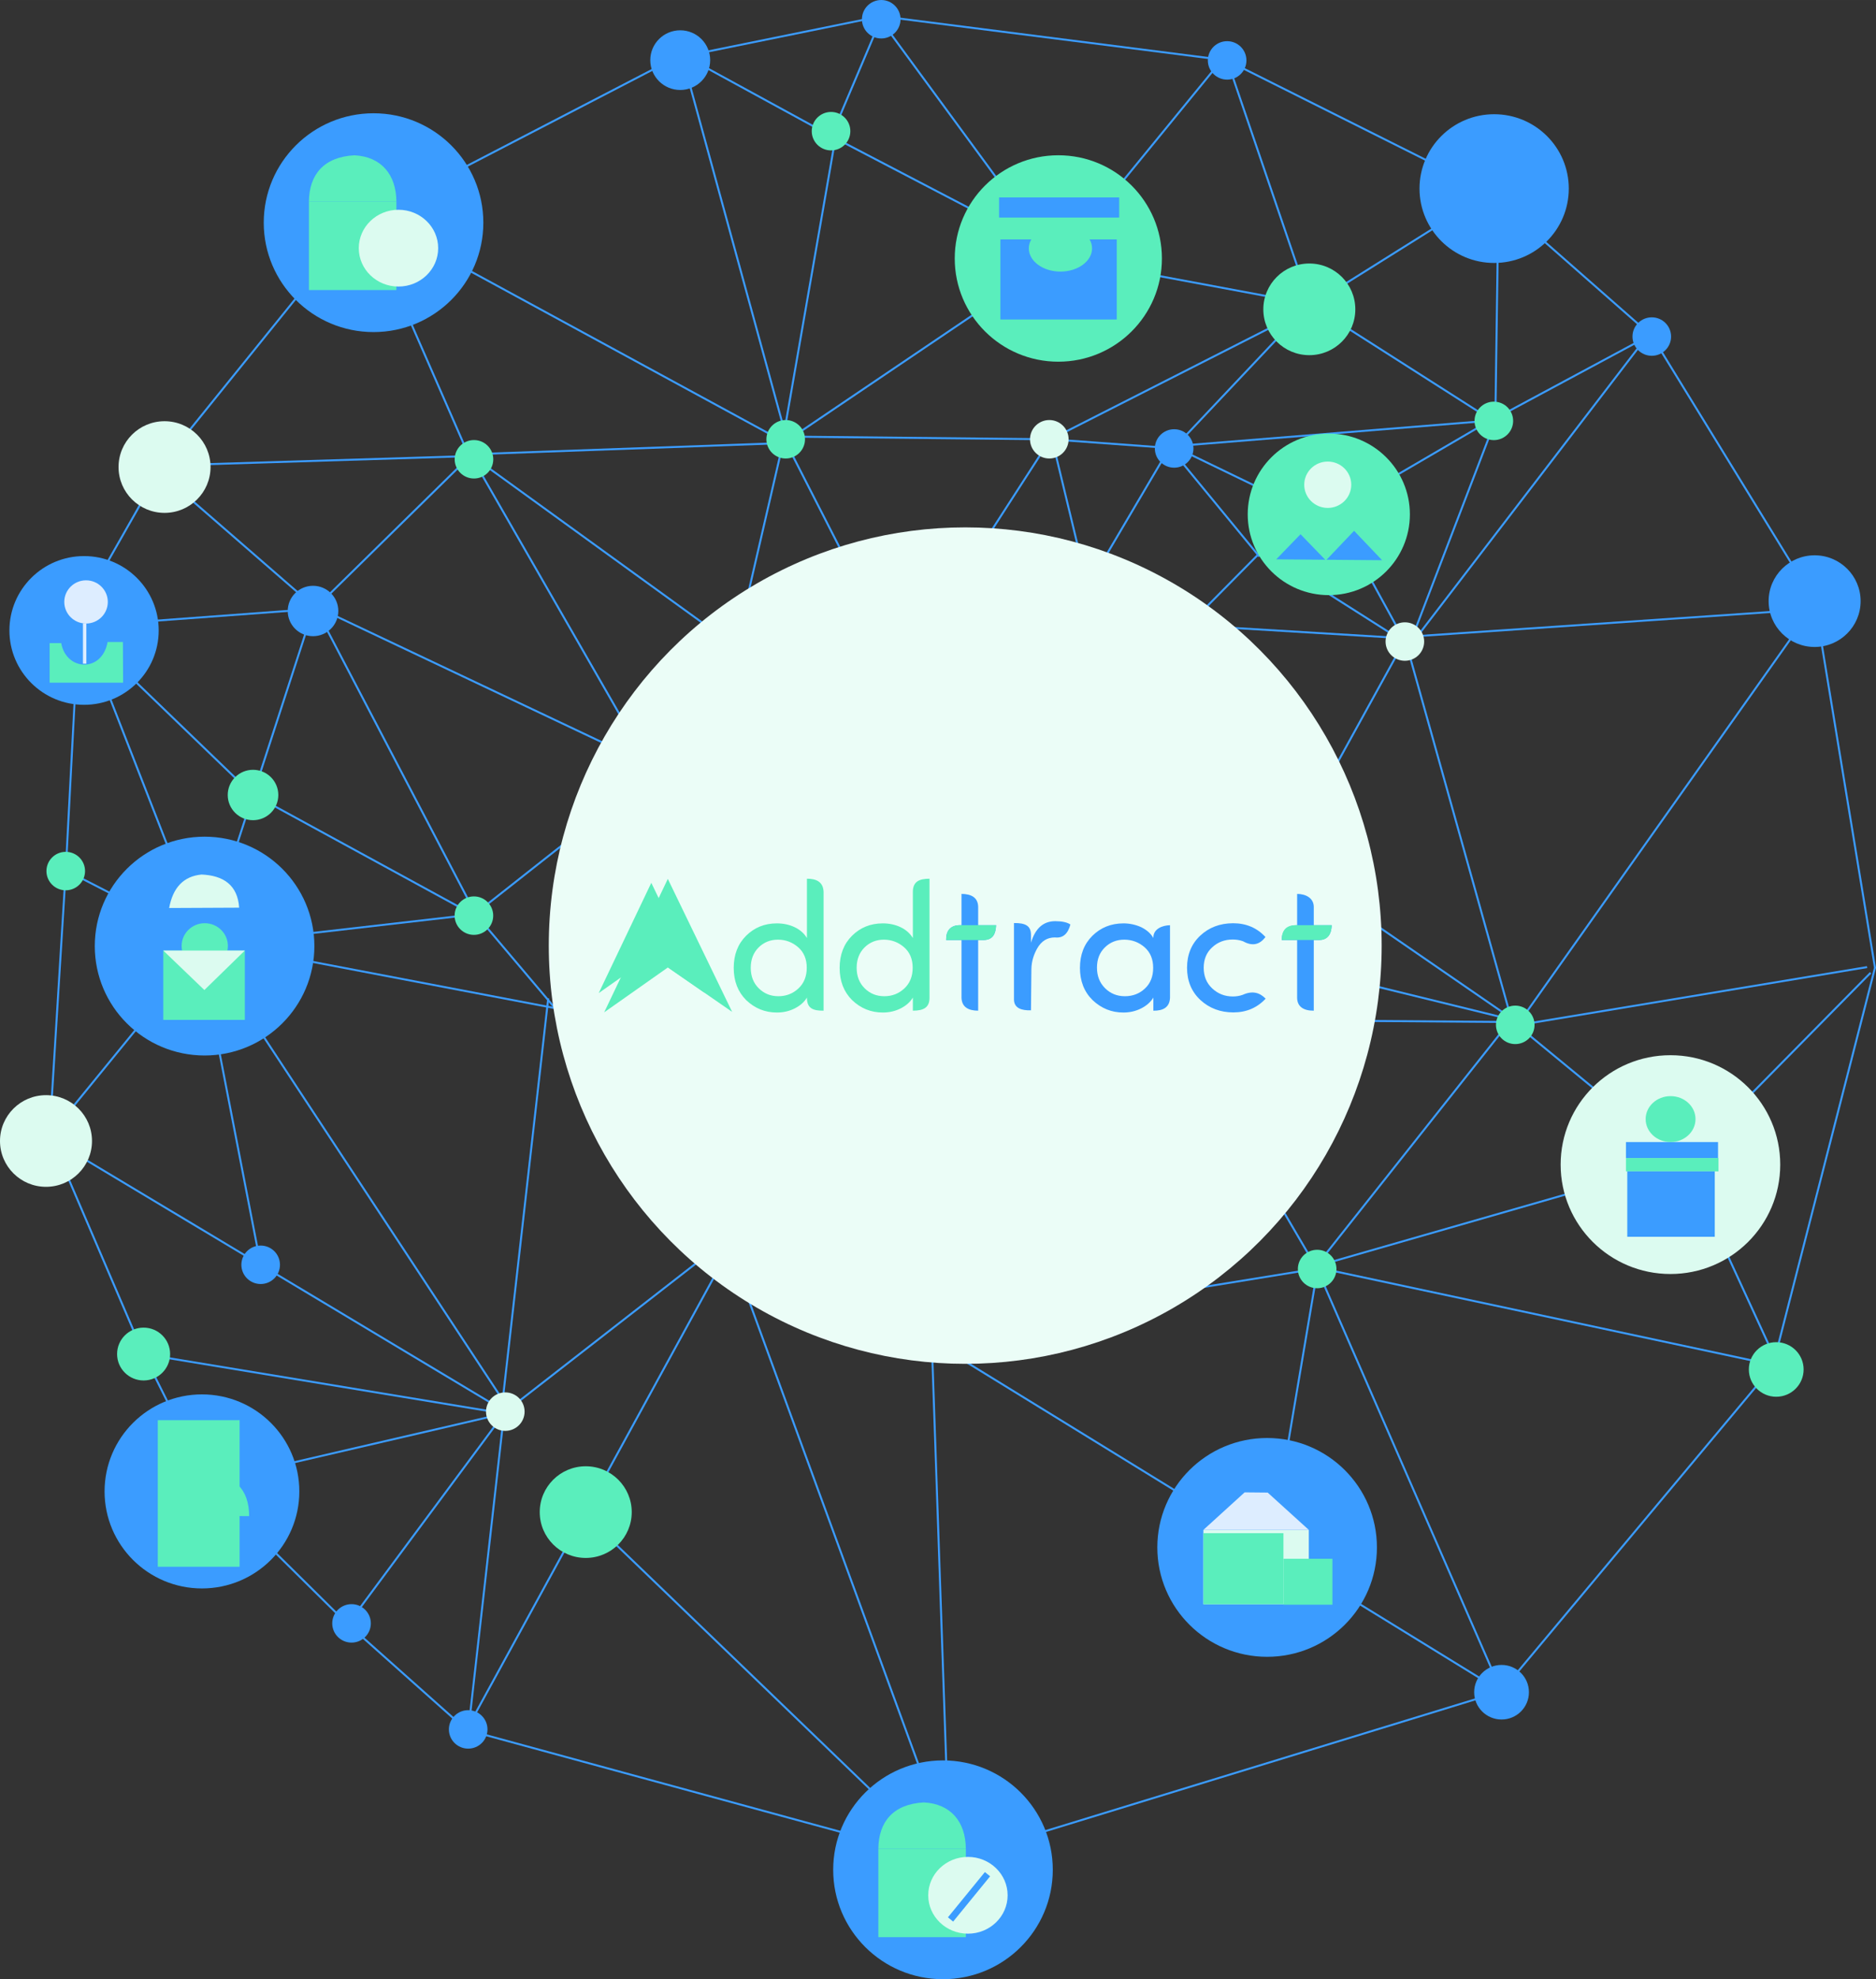 <?xml version="1.0" encoding="UTF-8"?>
<!DOCTYPE svg PUBLIC "-//W3C//DTD SVG 1.1//EN" "http://www.w3.org/Graphics/SVG/1.1/DTD/svg11.dtd">
<!-- Creator: CorelDRAW 2018 (64-Bit Evaluation Version) -->
<svg xmlns="http://www.w3.org/2000/svg" xml:space="preserve" width="189.115mm" height="199.5mm" version="1.1" style="shape-rendering:geometricPrecision; text-rendering:geometricPrecision; image-rendering:optimizeQuality; fill-rule:evenodd; clip-rule:evenodd"
viewBox="0 0 113086.18 119295.6"
 xmlns:xlink="http://www.w3.org/1999/xlink">
 <rect x="0" y="0" width="113086.18" height="119295.6" fill="#333333" stroke="none"/>
 <defs>
  <style type="text/css">
   <![CDATA[
    .str1 {stroke:#3B9CFF;stroke-width:405.01;stroke-miterlimit:22.926}
    .str0 {stroke:#3B9CFF;stroke-width:119.59;stroke-miterlimit:22.926}
    .fil0 {fill:none}
    .fil10 {fill:#5AEEBC}
    .fil3 {fill:#5AEEBC}
    .fil1 {fill:#3B9CFF}
    .fil6 {fill:#ddedff}
    .fil2 {fill:#dcfbf0}
    .fil5 {fill:#ebfdf7}
    .fil9 {fill:#5AEEBC}
    .fil4 {fill:#5AEEBC}
    .fil7 {fill:#5AEEBC;fill-rule:nonzero}
    .fil8 {fill:#3B9CFF;fill-rule:nonzero}
   ]]>
  </style>
 </defs>
 <g id="Layer_x0020_1">
  <polygon class="fil0 str0" points="40668.84,3509.03 21498.5,13450.12 10001.54,27689.45 4780.45,36865.9 3962.9,52502.81 2987.24,68377.06 8656.46,81614.3 11794.45,87890.11 16329.9,93322.11 20865.42,97804.82 28116.88,104265.22 57122.77,112175.94 90506,101944.78 106854.75,82378.99 113025.12,58330.31 109386.15,36232.89 99576.68,20253.22 89556.42,11445.95 73972.37,3640.77 53114.3,977.45 "/>
  <polyline class="fil0 str0" points="28116.88,104265.22 43991.07,75232.84 56015.38,108141.35 57240.81,112139.76 55909.89,73334.39 56166.66,80819.3 90506,101944.78 79399.29,76488.83 74526.57,68165.86 "/>
  <line class="fil0 str0" x1="36871.58" y1="92847.19" x2="52429.26" y2= "107824.84" />
  <polyline class="fil0 str0" points="28265.47,103993.44 30384.76,85200.18 21313.84,97435.39 "/>
  <polyline class="fil0 str0" points="16751.9,88364.48 30384.76,85200.3 8656.46,81614.3 "/>
  <line class="fil0 str0" x1="29831.15" y1="84699.13" x2="4015.82" y2= "69220.51" />
  <line class="fil0 str0" x1="15064.47" y1="61230.73" x2="30305.76" y2= "84382.75" />
  <line class="fil0 str0" x1="12954.94" y1="62021.79" x2="15713.45" y2= "76234.27" />
  <line class="fil0 str0" x1="9105.12" y1="60940.65" x2="3831.28" y2= "67401.05" />
  <line class="fil0 str0" x1="33048.01" y1="60175.9" x2="30305.76" y2= "84382.75" />
  <line class="fil0 str0" x1="30885.86" y1="84764.91" x2="42910.11" y2= "75403.92" />
  <line class="fil0 str0" x1="17991.38" y1="57815.7" x2="34577.57" y2= "60980" />
  <line class="fil0 str0" x1="28934.55" y1="55416.15" x2="33971.05" y2= "61375.56" />
  <line class="fil0 str0" x1="35105.05" y1="49983.91" x2="29251.12" y2= "54598.54" />
  <line class="fil0 str0" x1="17938.76" y1="56338.88" x2="28249.09" y2= "55152.26" />
  <line class="fil0 str0" x1="15961.07" y1="48270.11" x2="28038.13" y2= "54862.36" />
  <line class="fil0 str0" x1="19230.98" y1="37037.04" x2="28249.21" y2= "54282.45" />
  <line class="fil0 str0" x1="18598.14" y1="37617.2" x2="13904.46" y2= "52067.43" />
  <line class="fil0 str0" x1="7523.12" y1="40465.05" x2="14906.49" y2= "47584.65" />
  <line class="fil0 str0" x1="6389.24" y1="41467.02" x2="10397.34" y2= "51750.98" />
  <line class="fil0 str0" x1="4490.67" y1="52726.64" x2="7364.89" y2= "54203.33" />
  <line class="fil0 str0" x1="8762.42" y1="37459.03" x2="18360.75" y2= "36747.08" />
  <line class="fil0 str0" x1="10924.69" y1="29601.11" x2="18176.21" y2= "35903.28" />
  <line class="fil0 str0" x1="28090.99" y1="27728.91" x2="19178.24" y2= "36483.44" />
  <polyline class="fil0 str0" points="24531.18,18921.53 28275.52,27491.58 12005.83,27992.56 "/>
  <polyline class="fil0 str0" points="29013.84,27359.6 47393.12,26700.4 26930.74,15572.69 "/>
  <line class="fil0 str0" x1="29013.9" y1="27887.02" x2="42778.55" y2= "37854.53" />
  <line class="fil0 str0" x1="28829.31" y1="28229.78" x2="37979.39" y2= "44156.71" />
  <line class="fil0 str0" x1="19863.87" y1="36957.93" x2="37399.36" y2= "45264.21" />
  <line class="fil0 str0" x1="41486.63" y1="4761.49" x2="47287.82" y2= "25962.2" />
  <line class="fil0 str0" x1="71198.9" y1="77793.25" x2="79246.68" y2= "76485.36" />
  <line class="fil0 str0" x1="79800.47" y1="76485.36" x2="106459.6" y2= "82181.06" />
  <line class="fil0 str0" x1="104033.62" y1="75430.59" x2="106988.33" y2= "81858.28" />
  <line class="fil0 str0" x1="79866.19" y1="76168.97" x2="95002.05" y2= "71818.05" />
  <line class="fil0 str0" x1="90809.3" y1="61824.22" x2="79576.05" y2= "76010.8" />
  <line class="fil0 str0" x1="82107.33" y1="61534.14" x2="90901.45" y2= "61600.1" />
  <line class="fil0 str0" x1="82555.58" y1="59358.71" x2="90782.81" y2= "61375.92" />
  <polyline class="fil0 str0" points="84862.8,39120.62 91086.04,61362.76 82779.76,55640.63 "/>
  <line class="fil0 str0" x1="108436.75" y1="37802.15" x2="91455.05" y2= "61797.97" />
  <line class="fil0 str0" x1="84071.74" y1="38434.99" x2="108014.82" y2= "36800.13" />
  <line class="fil0 str0" x1="84335.45" y1="39226.05" x2="80063.64" y2= "46978.55" />
  <line class="fil0 str0" x1="72733.07" y1="37749.41" x2="84071.74" y2= "38434.99" />
  <line class="fil0 str0" x1="76561.9" y1="32697.12" x2="72026.38" y2= "37285.38" />
  <line class="fil0 str0" x1="112761.3" y1="58633.73" x2="105615.26" y2= "65885.24" />
  <polyline class="fil0 str0" points="112550.39,58290.91 91455.05,61797.97 96227.9,65727.02 "/>
  <line class="fil0 str0" x1="98785.2" y1="20925.94" x2="85446.84" y2= "38341.11" />
  <line class="fil0 str0" x1="89977.99" y1="25777.84" x2="84862.8" y2= "39120.62" />
  <line class="fil0 str0" x1="79430.32" y1="35376.17" x2="83807.61" y2= "38158.07" />
  <line class="fil0 str0" x1="82383.66" y1="34466.41" x2="84321.81" y2= "37999.9" />
  <line class="fil0 str0" x1="89450.46" y1="25566.82" x2="84123.94" y2= "28678.38" />
  <line class="fil0 str0" x1="98811.51" y1="20556.69" x2="90716.19" y2= "24907.55" />
  <line class="fil0 str0" x1="71057.9" y1="27636.82" x2="75914.47" y2= "33544.03" />
  <line class="fil0 str0" x1="71216.13" y1="27135.78" x2="76120.77" y2= "29509.02" />
  <line class="fil0 str0" x1="71374.29" y1="26845.7" x2="89648.09" y2= "25369.07" />
  <line class="fil0 str0" x1="70398.64" y1="27162.09" x2="66496.01" y2= "33780.77" />
  <line class="fil0 str0" x1="63595.42" y1="27214.83" x2="65256.65" y2= "34097.22" />
  <line class="fil0 str0" x1="62857.04" y1="27188.46" x2="59455.46" y2= "32462.3" />
  <polyline class="fil0 str0" points="47800.28,26318.35 63252.54,26476.57 63938.12,26687.54 "/>
  <line class="fil0 str0" x1="64214.92" y1="26542.47" x2="70161.18" y2= "26977.56" />
  <line class="fil0 str0" x1="64069.97" y1="26107.44" x2="77201.73" y2= "19436.02" />
  <line class="fil0 str0" x1="71189.58" y1="26555.69" x2="77861" y2= "19488.76" />
  <line class="fil0 str0" x1="87169.07" y1="13292.02" x2="80734.98" y2= "17326.49" />
  <line class="fil0 str0" x1="69185.23" y1="16509.06" x2="76674.02" y2= "17906.64" />
  <line class="fil0 str0" x1="73972.37" y1="3640.77" x2="78572.59" y2= "17141.95" />
  <line class="fil0 str0" x1="73456.98" y1="3851.97" x2="67550.3" y2= "11077.12" />
  <line class="fil0 str0" x1="53363.78" y1="1584.15" x2="60483.44" y2= "11287.96" />
  <polyline class="fil0 str0" points="47287.82,25962.2 50357.7,8334.63 58743.1,12711.92 "/>
  <line class="fil0 str0" x1="41761.4" y1="3640.95" x2="50357.7" y2= "8334.63" />
  <line class="fil0 str0" x1="52941.79" y1="1531.35" x2="50436.75" y2= "7438.08" />
  <line class="fil0 str0" x1="47800.28" y1="26318.35" x2="59428.67" y2= "18460.19" />
  <line class="fil0 str0" x1="90280.09" y1="15454.23" x2="90148.3" y2= "24736.11" />
  <line class="fil0 str0" x1="81024.58" y1="19646.87" x2="89251.69" y2= "24894.33" />
  <line class="fil0 str0" x1="47166.49" y1="26845.58" x2="44872.36" y2= "36760.36" />
  <line class="fil0 str0" x1="47393.12" y1="26700.4" x2="51332.82" y2= "34413.55" />
  <ellipse class="fil1" cx="56843.84" cy="112701.41" rx="6618.65" ry="6594.19"/>
  <ellipse class="fil1" cx="22517.36" cy="13421.21" rx="6618.65" ry="6594.19"/>
  <ellipse class="fil1" cx="76382.89" cy="93268.98" rx="6618.65" ry="6594.19"/>
  <ellipse class="fil2" cx="100694.92" cy="70196.07" rx="6618.65" ry="6594.19"/>
  <ellipse class="fil1" cx="12332.24" cy="57024.73" rx="6618.65" ry="6594.19"/>
  <ellipse class="fil3" cx="63796.4" cy="15579.5" rx="6244.29" ry="6221.21"/>
  <ellipse class="fil1" cx="12173.59" cy="89894.05" rx="5869.93" ry="5848.24"/>
  <ellipse class="fil4" cx="35308.36" cy="91141.35" rx="2772.75" ry="2762.51"/>
  <ellipse class="fil4" cx="78926.71" cy="18644.78" rx="2772.75" ry="2762.51"/>
  <ellipse class="fil1" cx="99570.37" cy="20285.79" rx="1163.45" ry="1159.15"/>
  <ellipse class="fil1" cx="70778.5" cy="27030.4" rx="1163.45" ry="1159.15"/>
  <ellipse class="fil2" cx="63252.51" cy="26476.56" rx="1163.45" ry="1159.15"/>
  <ellipse class="fil4" cx="47362.6" cy="26476.74" rx="1163.45" ry="1159.15"/>
  <ellipse class="fil4" cx="28571.25" cy="27683.03" rx="1163.45" ry="1159.15"/>
  <ellipse class="fil4" cx="28567.78" cy="55189.26" rx="1163.45" ry="1159.15"/>
  <ellipse class="fil4" cx="3962.87" cy="52502.8" rx="1163.45" ry="1159.15"/>
  <ellipse class="fil2" cx="30459.77" cy="85085.29" rx="1163.45" ry="1159.15"/>
  <ellipse class="fil1" cx="15713.43" cy="76234.25" rx="1163.45" ry="1159.15"/>
  <ellipse class="fil4" cx="8656.45" cy="81614.32" rx="1598.08" ry="1592.18"/>
  <ellipse class="fil1" cx="21191.05" cy="97847.92" rx="1163.45" ry="1159.15"/>
  <ellipse class="fil1" cx="28222.33" cy="104238.83" rx="1163.45" ry="1159.15"/>
  <ellipse class="fil1" cx="53121.51" cy="1159.16" rx="1163.45" ry="1159.15"/>
  <ellipse class="fil1" cx="73972.34" cy="3640.75" rx="1163.45" ry="1159.15"/>
  <ellipse class="fil1" cx="41004.68" cy="3624.67" rx="1805.37" ry="1798.7"/>
  <ellipse class="fil4" cx="50095.52" cy="7906.34" rx="1163.45" ry="1159.15"/>
  <ellipse class="fil3" cx="91340.75" cy="61772.54" rx="1163.45" ry="1159.15"/>
  <ellipse class="fil2" cx="84686.01" cy="38668.72" rx="1163.45" ry="1159.15"/>
  <ellipse class="fil3" cx="90049.12" cy="25368.57" rx="1163.45" ry="1159.15"/>
  <ellipse class="fil1" cx="90514.36" cy="101997.51" rx="1650.93" ry="1644.83"/>
  <ellipse class="fil3" cx="107072.27" cy="82543.78" rx="1650.93" ry="1644.83"/>
  <ellipse class="fil1" cx="18869.23" cy="36826.99" rx="1524.62" ry="1518.99"/>
  <ellipse class="fil3" cx="15252.32" cy="47918.1" rx="1524.62" ry="1518.99"/>
  <ellipse class="fil1" cx="90067.73" cy="11366.95" rx="4499.26" ry="4482.63"/>
  <ellipse class="fil1" cx="5066.8" cy="37999.71" rx="4499.26" ry="4482.63"/>
  <ellipse class="fil4" cx="80100.6" cy="31002.24" rx="4887.61" ry="4869.55"/>
  <ellipse class="fil1" cx="109386.16" cy="36232.88" rx="2772.75" ry="2762.51"/>
  <ellipse class="fil2" cx="2772.75" cy="68772.44" rx="2772.75" ry="2762.51"/>
  <ellipse class="fil2" cx="9918.67" cy="28150.72" rx="2772.75" ry="2762.51"/>
  <ellipse class="fil5" cx="58183.99" cy="56995.69" rx="25103.33" ry="25208.81"/>
  <g id="_2807455746320">
   <path class="fil4" d="M55690.26 108640.54c-1840.09,95.92 -2728.26,1161.15 -2742.43,2795.11l5273.9 0c-12.26,-1641.98 -917.23,-2713.37 -2531.47,-2795.11z"/>
   <rect class="fil3" x="52947.83" y="111435.68" width="5273.9" height="5326.58"/>
   <ellipse class="fil2" cx="58346.88" cy="114237.4" rx="2392.97" ry="2313.92"/>
   <line class="fil0 str1" x1="59526.92" y1="112965.09" x2="57298.75" y2= "115694.3" />
  </g>
  <g id="_2807455773808">
   <path class="fil4" d="M21363.77 9360.33c-1840.09,95.92 -2728.26,1161.15 -2742.43,2795.11l5273.9 0c-12.26,-1641.98 -917.23,-2713.37 -2531.47,-2795.11z"/>
   <rect class="fil3" x="18621.34" y="12155.48" width="5273.9" height="5326.58"/>
   <ellipse class="fil2" cx="24020.39" cy="14957.19" rx="2392.97" ry="2313.92"/>
   <line class="fil0" x1="25200.44" y1="13684.88" x2="22972.26" y2= "16414.1" />
  </g>
  <line class="fil0 str0" x1="79351.87" y1="76909.14" x2="77453.3" y2= "88142.33" />
  <polygon class="fil1" points="80122.66,30417.29 76931.98,33713.26 83313.33,33766.18 "/>
  <polygon class="fil3" points="79924.91,33779.4 76734.23,30483.42 83115.58,30430.5 "/>
  <ellipse class="fil2" cx="80036.97" cy="29217.48" rx="1417.32" ry="1397.56"/>
  <rect class="fil1" x="98013.75" y="68837.02" width="5550.64" height="962.5"/>
  <rect class="fil4" x="98013.72" y="69799.52" width="5577.01" height="804.28"/>
  <rect class="fil2" x="72540.94" y="92213.1" width="6354.91" height="4482.78"/>
  <rect class="fil1" x="98092.84" y="70603.8" width="5273.84" height="3942.09"/>
  <ellipse class="fil4" cx="100703.32" cy="67452.53" rx="1503.01" ry="1384.43"/>
  <rect class="fil4" x="72540.94" y="92410.82" width="4825.53" height="4285.03"/>
  <rect class="fil3" x="77366.44" y="93953.42" width="2953.34" height="2768.8"/>
  <polygon class="fil6" points="75026.06,89951.86 72540.94,92213.1 78895.85,92213.1 76417.19,89965.14 "/>
  <rect class="fil3" x="9511.56" y="85600.76" width="4931.02" height="8833.64"/>
  <path class="fil4" d="M12787.86 93504.91l-2584.21 -6.58 -19.79 -2590.78c1710.92,109.85 2598.38,958.13 2604,2597.36z"/>
  <path class="fil4" d="M15019.2 91382.1l-2584.21 -6.58 -19.79 -2590.78c1710.92,109.85 2598.38,958.13 2604,2597.36z"/>
  <rect class="fil4" x="9841.1" y="57293.4" width="4917.86" height="4179.54"/>
  <ellipse class="fil4" cx="12342.73" cy="57016.68" rx="1394.24" ry="1371.22"/>
  <polygon class="fil2" points="14758.97,57293.43 9841.1,57293.43 12319.77,59673.31 "/>
  <path class="fil2" d="M12148.27 52711.93c-1085.32,104.41 -1727.37,787.89 -1951.31,2017.21l4219.07 -19.73c-89.28,-1373.73 -960.89,-1942.16 -2267.76,-1997.47z"/>
  <ellipse class="fil6" cx="5186.86" cy="36280.99" rx="1311.87" ry="1302"/>
  <rect class="fil6" x="5000.53" y="37569.93" width="206.12" height="2432.38"/>
  <path class="fil4" d="M2991.73 38762.98l0 2386.46 4429.97 0 -13.22 -2452.35 -922.91 0c-335.34,1861.73 -2500.01,1747.22 -2795.11,65.9l-698.73 0z"/>
  <rect class="fil1" x="60225.59" y="11899.57" width="7238.36" height="1212.93"/>
  <rect class="fil1" x="60304.56" y="14431.04" width="7014.18" height="4825.53"/>
  <ellipse class="fil4" cx="63923.74" cy="14971.61" rx="1905.18" ry="1397.59"/>
  <g id="_2807522641648">
   <path class="fil7" d="M48129.41 59577.51c334.69,-312.62 502,-728.15 502,-1248.63 0,-520.36 -172.81,-932.3 -516.71,-1233.86 -345.75,-301.62 -750.28,-454.28 -1213.71,-457.93 -465.22,0 -855.1,156.31 -1171.37,468.93 -316.27,316.33 -474.43,724.57 -474.43,1228.42 0,502 159.96,913.94 479.93,1232.07 319.98,319.98 715.36,479.99 1186.08,479.99 470.79,0 873.52,-156.31 1208.21,-468.99zm1517.12 1340.6c-632.84,6.64 -1001.49,-135.68 -1004.06,-773.9l0 -16.86c-161.81,270.34 -406.44,487.35 -733.77,652.81 -327.27,165.52 -685.88,248.28 -1077.55,248.28 -715.36,0 -1333.24,-250.07 -1853.66,-750.28 -498.35,-498.35 -748.42,-1145.6 -748.42,-1938.21 0,-794.41 248.28,-1439.86 742.92,-1934.57 496.5,-496.5 1112.53,-746.57 1849.95,-750.22 397.23,0 759.49,77.2 1083.11,231.66 321.83,154.52 568.26,373.32 737.42,652.81l0 -3576.66c542.84,-0.54 987.5,172.81 1004.06,808.64l0 7146.51z"/>
   <path class="fil7" d="M54514.46 59577.51c334.69,-312.62 502.06,-728.15 502.06,-1248.63 0,-520.36 -172.87,-932.3 -516.77,-1233.86 -345.75,-301.62 -750.28,-454.28 -1213.65,-457.93 -465.28,0 -855.1,156.31 -1171.43,468.93 -316.27,316.33 -474.43,724.57 -474.43,1228.42 0,502 160.02,913.94 479.93,1232.07 320.04,319.98 715.36,479.99 1186.14,479.99 470.79,0 873.46,-156.31 1208.15,-468.99zm513.06 1340.6l0 -790.76c-161.81,270.34 -406.38,487.35 -733.71,652.81 -327.33,165.52 -685.94,248.28 -1077.61,248.28 -715.36,0 -1333.24,-250.07 -1853.66,-750.28 -498.29,-498.35 -748.42,-1145.6 -748.42,-1938.21 0,-794.41 248.28,-1439.86 742.92,-1934.57 496.56,-496.5 1112.53,-746.57 1849.95,-750.22 397.23,0 759.49,77.2 1083.11,231.66 321.83,154.52 568.26,373.32 737.42,652.81l0 -2765.93c-3.65,-647.85 388.8,-806.01 1004.06,-810.73l0 7181.61c-2.03,562.45 -330.8,775.27 -1004.06,773.54z"/>
   <path class="fil8" d="M58964.11 54648.53l0 1116.9 1081.26 0c-26.49,527.05 -183.22,863.48 -716.85,893.73l-364.41 0 0 4258.95c-570.05,-1.32 -983.73,-205.05 -1004.06,-773.66l0 -3485.29 -926.8 0c-14.71,-516.65 224.36,-865.15 765.17,-893.73l161.63 0 0 -1886.67c597.91,5.38 985.88,221.31 1004.06,769.77z"/>
   <path class="fil8" d="M69017.08 59583.01c330.98,-308.91 496.5,-724.51 496.5,-1248.57 0,-524.12 -172.87,-937.86 -516.77,-1239.42 -345.69,-301.62 -752.07,-454.28 -1219.15,-457.93 -468.93,0 -860.66,156.31 -1176.93,468.93 -316.27,308.91 -474.43,713.5 -474.43,1217.36 0,502 161.81,915.8 485.44,1237.57 323.68,323.68 722.71,485.56 1197.14,485.56 474.43,0 877.23,-154.52 1208.21,-463.49zm507.56 1335.1l0 -790.76c-161.87,270.34 -406.44,487.35 -733.77,652.81 -327.27,165.52 -684.02,248.28 -1073.9,248.28 -713.5,0 -1333.24,-250.07 -1857.31,-750.28 -505.71,-498.35 -759.49,-1145.6 -759.49,-1938.21 0,-794.41 250.07,-1439.86 748.42,-1934.57 500.21,-496.5 1123.59,-746.57 1870.22,-750.22 373.26,0 733.71,77.2 1077.55,231.66 338.39,169.17 581.17,386.17 728.27,652.81l0 -44.55c12.14,-507.2 530.1,-716.37 1004,-729.65l0 4378.97c-27.75,582.01 -423.72,782.27 -1004,773.72z"/>
   <path class="fil8" d="M79195.32 54657.2l0 1108.23 1081.32 0c-9.57,489.26 -227.71,891.28 -757.04,893.73l-324.28 0 0 4258.95c-646.77,5.44 -1000.59,-267.29 -1004,-780.66l0 -3478.3 -926.86 0c0.48,-535.19 283.8,-867.18 859.59,-893.73l67.27 0 0 -1886.67c536.68,4.66 996.05,258.15 1004,778.44z"/>
   <path class="fil9" d="M57033.25 56659.16c-2.33,-571.84 256.83,-881.89 813.72,-893.73l113.08 0 1004.06 0 1081.26 0c-21.35,592.47 -265.14,883.63 -716.85,893.73l-364.41 0 -1004.06 0 -926.8 0z"/>
   <path class="fil9" d="M77263.32 56658.38c-2.33,-571.9 256.83,-881.95 813.72,-893.79l113.14 0 1004 0 1081.32 0c-21.41,592.47 -265.2,883.69 -716.91,893.79l-364.41 0 -1004 0 -926.86 0z"/>
   <path class="fil8" d="M62148.14 60896.1c-573.22,17.88 -1010.94,-132.27 -1024.99,-634.57l0 -4625.57c675.95,-7.71 1021.76,154.58 1024.99,706.93l0 479.52c257.25,-865.45 743.4,-1299.1 1462.41,-1299.1 414.87,0 719,67.63 914.24,200.92 -146.2,538.36 -433.11,836.15 -927.88,779.04 -2.27,-0.24 -4.66,0 -7,0 -463.67,0 -818.51,221.55 -1068.16,664.59 -185.31,330.2 -343.84,746.21 -348.86,1255.21l-24.76 2473.04z"/>
   <path class="fil8" d="M74327.27 55647.08c794.53,0 1445.6,277.76 1955.08,831.36 -337.74,446.87 -771.21,580.51 -1343.77,259.04 -8.97,-5.08 -19.49,-7.18 -29.3,-10.64 -184.95,-65.06 -386.41,-97.59 -604.07,-97.59 -483.7,0 -895.71,156.31 -1234.1,470.85 -340.25,308.97 -511.33,719.12 -511.33,1232.25 0,511.33 172.87,926.98 516.83,1247.02 345.75,321.83 757.75,481.85 1239.6,481.85 210.55,0 405.13,-31.81 583.68,-95.44 7.24,-2.57 14.65,-4.72 21.59,-7.83 580.57,-260.48 1019.01,-130 1371.93,235.66 -513.18,551.81 -1162.4,827.66 -1944.07,827.66 -783.53,0 -1445.6,-248.28 -1986.35,-744.84 -538.89,-503.97 -807.39,-1151.34 -807.39,-1944.07 0,-792.67 264.84,-1438.25 792.67,-1934.81 529.69,-496.62 1188.12,-746.75 1979,-750.46z"/>
   <polygon class="fil9" points="39264.62,57621.77 36091.35,59857.3 39260.31,53211.77 42464.56,59835.66 "/>
   <polygon class="fil10" points="40261.44,58311.54 36420.89,61017.13 40256.3,52974.26 44134.28,60991 "/>
  </g>
  <ellipse class="fil4" cx="79399.26" cy="76488.81" rx="1163.45" ry="1159.15"/>
 </g>
</svg>
